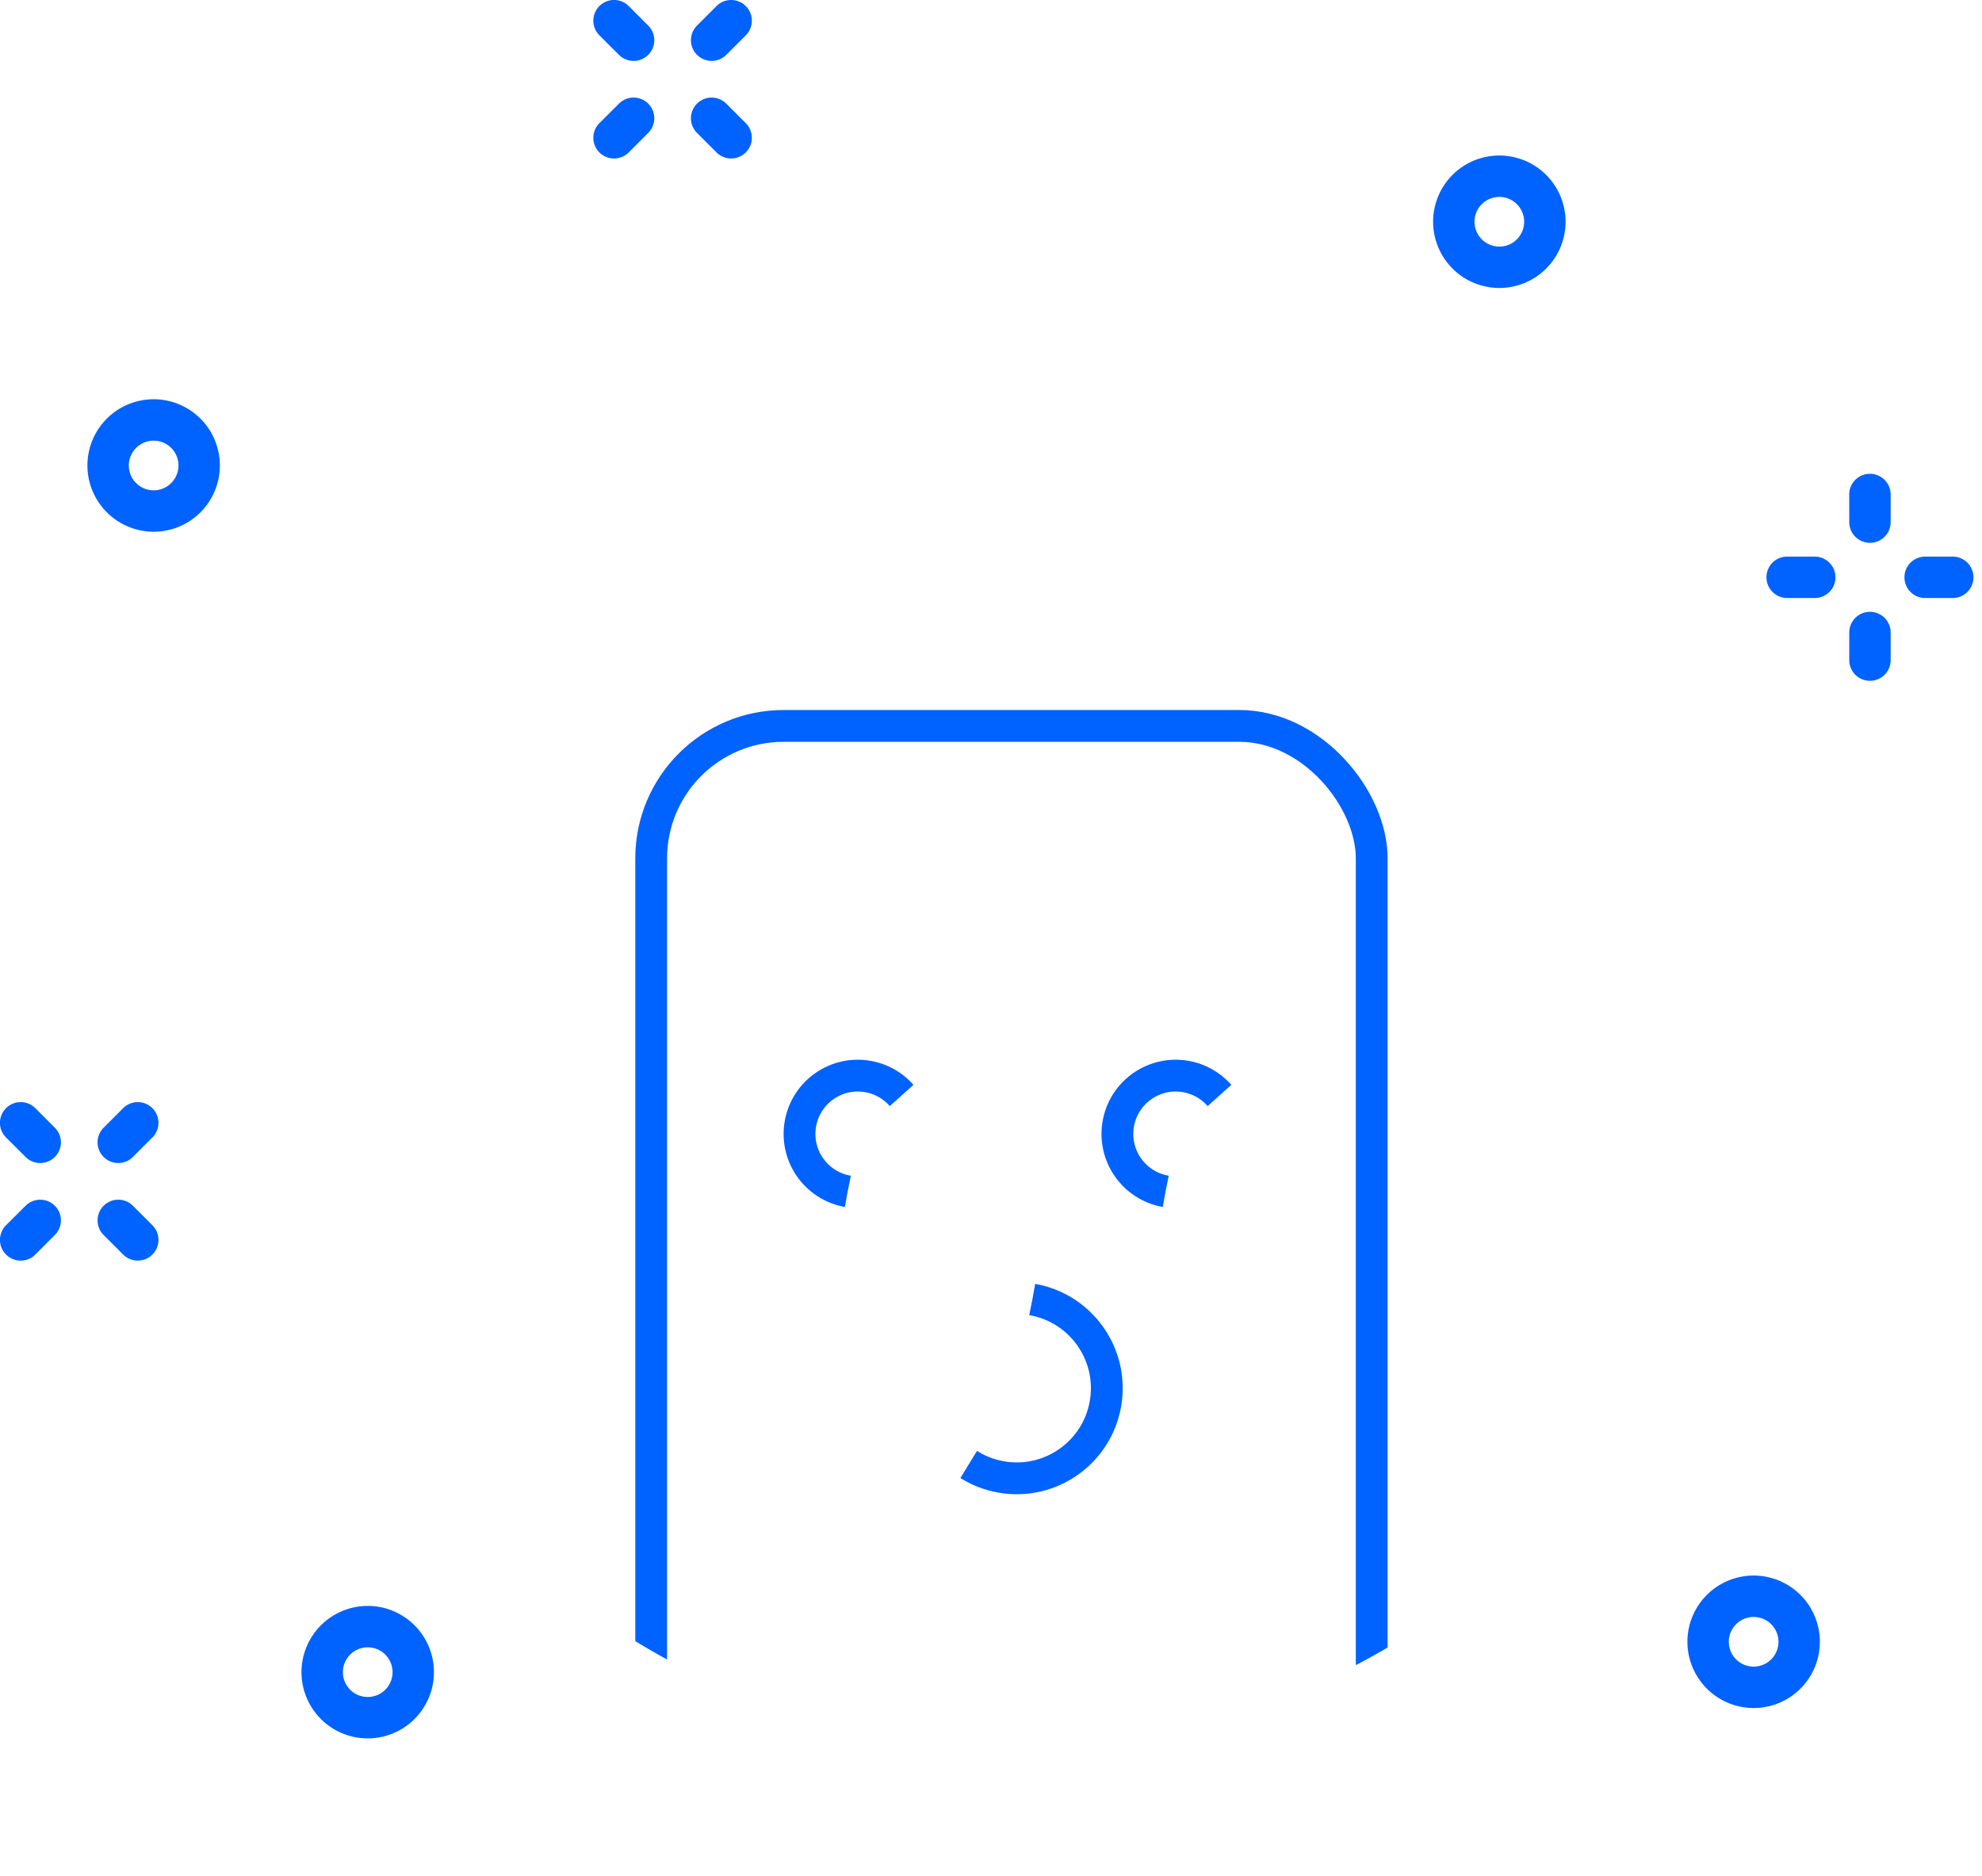 <svg xmlns="http://www.w3.org/2000/svg" xmlns:xlink="http://www.w3.org/1999/xlink" width="187.052" height="177" viewBox="0 0 187.052 177">
  <defs>
    <filter id="Ellipse_93" x="17.955" y="21" width="156" height="156" filterUnits="userSpaceOnUse">
      <feOffset dy="3" input="SourceAlpha"/>
      <feGaussianBlur stdDeviation="3" result="blur"/>
      <feFlood flood-opacity="0.161"/>
      <feComposite operator="in" in2="blur"/>
      <feComposite in="SourceGraphic"/>
    </filter>
    <clipPath id="clip-path">
      <circle id="Ellipse_94" data-name="Ellipse 94" cx="69" cy="69" r="69" transform="translate(-3395 3347)" fill="#fff" stroke="#707070" stroke-width="1"/>
    </clipPath>
  </defs>
  <g id="Group_12068" data-name="Group 12068" transform="translate(-111.045 -223)">
    <g id="_050-mail" data-name="050-mail" transform="translate(157 260.344)">
      <path id="Path_36848" data-name="Path 36848" d="M105.266,50.254V104.4a8.3,8.3,0,0,1-8.3,8.3H17.3A8.3,8.3,0,0,1,9,104.4V50.188a9.958,9.958,0,0,1,5.608-8.956L52.776,22.7a9.961,9.961,0,0,1,8.712,0L99.668,41.3A9.956,9.956,0,0,1,105.266,50.254Z" transform="translate(-7.133 -7.164)" fill="#a2d0ff"/>
      <path id="Path_36849" data-name="Path 36849" d="M105.266,184.679v48.894a8.3,8.3,0,0,1-8.3,8.3H17.3a8.3,8.3,0,0,1-8.3-8.3V184.679L52.782,205.94a9.959,9.959,0,0,0,8.7,0Z" transform="translate(-7.133 -136.334)" fill="#d1e7ff"/>
      <path id="Path_36850" data-name="Path 36850" d="M97.577,48.954c-22.595-2.1-45.1,2.761-64.524,16a4.012,4.012,0,0,1-4.011.283L9,55.509V50.188a9.958,9.958,0,0,1,5.608-8.956L52.776,22.7a9.961,9.961,0,0,1,8.712,0L99.668,41.3A4.028,4.028,0,0,1,97.577,48.954Z" transform="translate(-7.133 -7.164)" fill="#b9dcff"/>
      <path id="Path_36851" data-name="Path 36851" d="M76.056,274.789l36.066,36.066a8.273,8.273,0,0,1-5.867,2.432H26.587a8.273,8.273,0,0,1-5.867-2.432l36.066-36.066,5.284,2.566a9.959,9.959,0,0,0,8.7,0Z" transform="translate(-16.421 -207.749)" fill="#b9dcff"/>
      <path id="Path_36852" data-name="Path 36852" d="M93.354,32.46l-38.181-18.6a11.754,11.754,0,0,0-10.345-.006L6.66,32.387A11.9,11.9,0,0,0,0,43.025V97.239A10.177,10.177,0,0,0,10.166,107.4H89.834A10.177,10.177,0,0,0,100,97.239V43.091A11.9,11.9,0,0,0,93.354,32.46Zm2.912,64.779a6.439,6.439,0,0,1-6.432,6.432H10.166a6.439,6.439,0,0,1-6.432-6.432V51.328l41.1,19.959a11.757,11.757,0,0,0,10.332,0l29.878-14.51a1.867,1.867,0,0,0-1.631-3.359L53.535,67.928a8.044,8.044,0,0,1-7.069,0L3.734,47.176V43.025a8.139,8.139,0,0,1,4.557-7.278L46.458,17.211a8.044,8.044,0,0,1,7.078,0l38.181,18.6a8.141,8.141,0,0,1,4.548,7.274ZM31.818,75.586a1.867,1.867,0,0,1,0,2.641L13.613,96.432a1.867,1.867,0,0,1-2.641-2.641L29.178,75.586a1.867,1.867,0,0,1,2.641,0Zm57.21,18.205a1.867,1.867,0,0,1-2.641,2.641L68.182,78.227a1.867,1.867,0,0,1,2.641-2.641Z" transform="translate(0 0)" fill="#0062ff"/>
    </g>
    <g id="Group_12044" data-name="Group 12044" transform="translate(3811 -3097)">
      <g transform="matrix(1, 0, 0, 1, -3699.96, 3320)" filter="url(#Ellipse_93)">
        <circle id="Ellipse_93-2" data-name="Ellipse 93" cx="69" cy="69" r="69" transform="translate(26.96 27)" fill="#fff"/>
      </g>
      <g id="Mask_Group_6" data-name="Mask Group 6" transform="translate(-278)" clip-path="url(#clip-path)">
        <g id="Rectangle_1766" data-name="Rectangle 1766" transform="translate(-3362 3387)" fill="#fff" stroke="#0062ff" stroke-width="3">
          <rect width="71" height="105" rx="14" stroke="none"/>
          <rect x="1.5" y="1.5" width="68" height="102" rx="12.5" fill="none"/>
        </g>
      </g>
      <g id="Group_12043" data-name="Group 12043">
        <g id="Ellipse_96" data-name="Ellipse 96" transform="translate(-3610.891 3421.322) rotate(100)" fill="none" stroke="#0062ff" stroke-width="3" stroke-dasharray="21">
          <circle cx="7" cy="7" r="7" stroke="none"/>
          <circle cx="7" cy="7" r="5.5" fill="none"/>
        </g>
        <g id="Ellipse_97" data-name="Ellipse 97" transform="translate(-3580.891 3421.322) rotate(100)" fill="none" stroke="#0062ff" stroke-width="3" stroke-dasharray="21">
          <circle cx="7" cy="7" r="7" stroke="none"/>
          <circle cx="7" cy="7" r="5.5" fill="none"/>
        </g>
        <g id="Ellipse_98" data-name="Ellipse 98" transform="translate(-3615.585 3459.111) rotate(-80)" fill="none" stroke="#0062ff" stroke-width="3" stroke-dasharray="30">
          <ellipse cx="10" cy="10" rx="10" ry="10" stroke="none"/>
          <ellipse cx="10" cy="10" rx="8.5" ry="8.5" fill="none"/>
        </g>
      </g>
    </g>
    <g id="Group_12000" data-name="Group 12000" transform="translate(0 -4)">
      <path id="XMLID_1489_" d="M448,167.735a6.25,6.25,0,1,0,6.25-6.25A6.257,6.257,0,0,0,448,167.735Zm6.25-2.344a2.344,2.344,0,1,1-2.344,2.344A2.346,2.346,0,0,1,454.252,165.391Z" transform="translate(-308.502 217.055)" fill="#0062ff"/>
      <path id="XMLID_1502_" d="M289.36,118.354a6.25,6.25,0,1,0-6.25-6.25A6.257,6.257,0,0,0,289.36,118.354Zm0-8.594a2.344,2.344,0,1,1-2.344,2.344A2.346,2.346,0,0,1,289.36,109.76Z" transform="translate(-163.815 158.821)" fill="#0062ff"/>
      <path id="XMLID_1502_2" data-name="XMLID_1502_" d="M289.36,118.354a6.25,6.25,0,1,0-6.25-6.25A6.257,6.257,0,0,0,289.36,118.354Zm0-8.594a2.344,2.344,0,1,1-2.344,2.344A2.346,2.346,0,0,1,289.36,109.76Z" transform="translate(-36.815 135.821)" fill="#0062ff"/>
      <path id="XMLID_1502_3" data-name="XMLID_1502_" d="M289.36,118.354a6.25,6.25,0,1,0-6.25-6.25A6.257,6.257,0,0,0,289.36,118.354Zm0-8.594a2.344,2.344,0,1,1-2.344,2.344A2.346,2.346,0,0,1,289.36,109.76Z" transform="translate(-12.815 269.821)" fill="#0062ff"/>
      <g id="Group_11997" data-name="Group 11997" transform="translate(46 74)">
        <path id="XMLID_1715_" d="M484.527,5.748a1.947,1.947,0,0,0,1.381-.572l1.841-1.841A1.953,1.953,0,0,0,484.987.572l-1.841,1.841a1.953,1.953,0,0,0,1.381,3.334Z" transform="translate(-352.321 153)" fill="#0062ff"/>
        <path id="XMLID_1747_" d="M437.386,52.887a1.947,1.947,0,0,0,1.381-.572l1.841-1.841a1.953,1.953,0,1,0-2.762-2.762L436,49.553a1.953,1.953,0,0,0,1.381,3.334Z" transform="translate(-314.387 115.068)" fill="#0062ff"/>
        <path id="XMLID_1750_" d="M485.908,47.712a1.953,1.953,0,0,0-2.762,2.762l1.841,1.841a1.953,1.953,0,1,0,2.762-2.762Z" transform="translate(-352.321 115.067)" fill="#0062ff"/>
        <path id="XMLID_1751_" d="M437.846,5.176a1.953,1.953,0,1,0,2.762-2.762L438.767.572A1.953,1.953,0,0,0,436,3.334Z" transform="translate(-314.387 153)" fill="#0062ff"/>
      </g>
      <g id="Group_11999" data-name="Group 11999" transform="translate(310.118 77.124) rotate(45)">
        <path id="XMLID_1715_2" data-name="XMLID_1715_" d="M484.527,5.748a1.947,1.947,0,0,0,1.381-.572l1.841-1.841A1.953,1.953,0,0,0,484.987.572l-1.841,1.841a1.953,1.953,0,0,0,1.381,3.334Z" transform="translate(-352.321 153)" fill="#0062ff"/>
        <path id="XMLID_1747_2" data-name="XMLID_1747_" d="M437.386,52.887a1.947,1.947,0,0,0,1.381-.572l1.841-1.841a1.953,1.953,0,1,0-2.762-2.762L436,49.553a1.953,1.953,0,0,0,1.381,3.334Z" transform="translate(-314.387 115.068)" fill="#0062ff"/>
        <path id="XMLID_1750_2" data-name="XMLID_1750_" d="M485.908,47.712a1.953,1.953,0,0,0-2.762,2.762l1.841,1.841a1.953,1.953,0,1,0,2.762-2.762Z" transform="translate(-352.321 115.067)" fill="#0062ff"/>
        <path id="XMLID_1751_2" data-name="XMLID_1751_" d="M437.846,5.176a1.953,1.953,0,1,0,2.762-2.762L438.767.572A1.953,1.953,0,0,0,436,3.334Z" transform="translate(-314.387 153)" fill="#0062ff"/>
      </g>
      <g id="Group_11998" data-name="Group 11998" transform="translate(-10 178)">
        <path id="XMLID_1715_3" data-name="XMLID_1715_" d="M484.527,5.748a1.947,1.947,0,0,0,1.381-.572l1.841-1.841A1.953,1.953,0,0,0,484.987.572l-1.841,1.841a1.953,1.953,0,0,0,1.381,3.334Z" transform="translate(-352.321 153)" fill="#0062ff"/>
        <path id="XMLID_1747_3" data-name="XMLID_1747_" d="M437.386,52.887a1.947,1.947,0,0,0,1.381-.572l1.841-1.841a1.953,1.953,0,1,0-2.762-2.762L436,49.553a1.953,1.953,0,0,0,1.381,3.334Z" transform="translate(-314.387 115.068)" fill="#0062ff"/>
        <path id="XMLID_1750_3" data-name="XMLID_1750_" d="M485.908,47.712a1.953,1.953,0,0,0-2.762,2.762l1.841,1.841a1.953,1.953,0,1,0,2.762-2.762Z" transform="translate(-352.321 115.067)" fill="#0062ff"/>
        <path id="XMLID_1751_3" data-name="XMLID_1751_" d="M437.846,5.176a1.953,1.953,0,1,0,2.762-2.762L438.767.572A1.953,1.953,0,0,0,436,3.334Z" transform="translate(-314.387 153)" fill="#0062ff"/>
      </g>
    </g>
  </g>
</svg>
